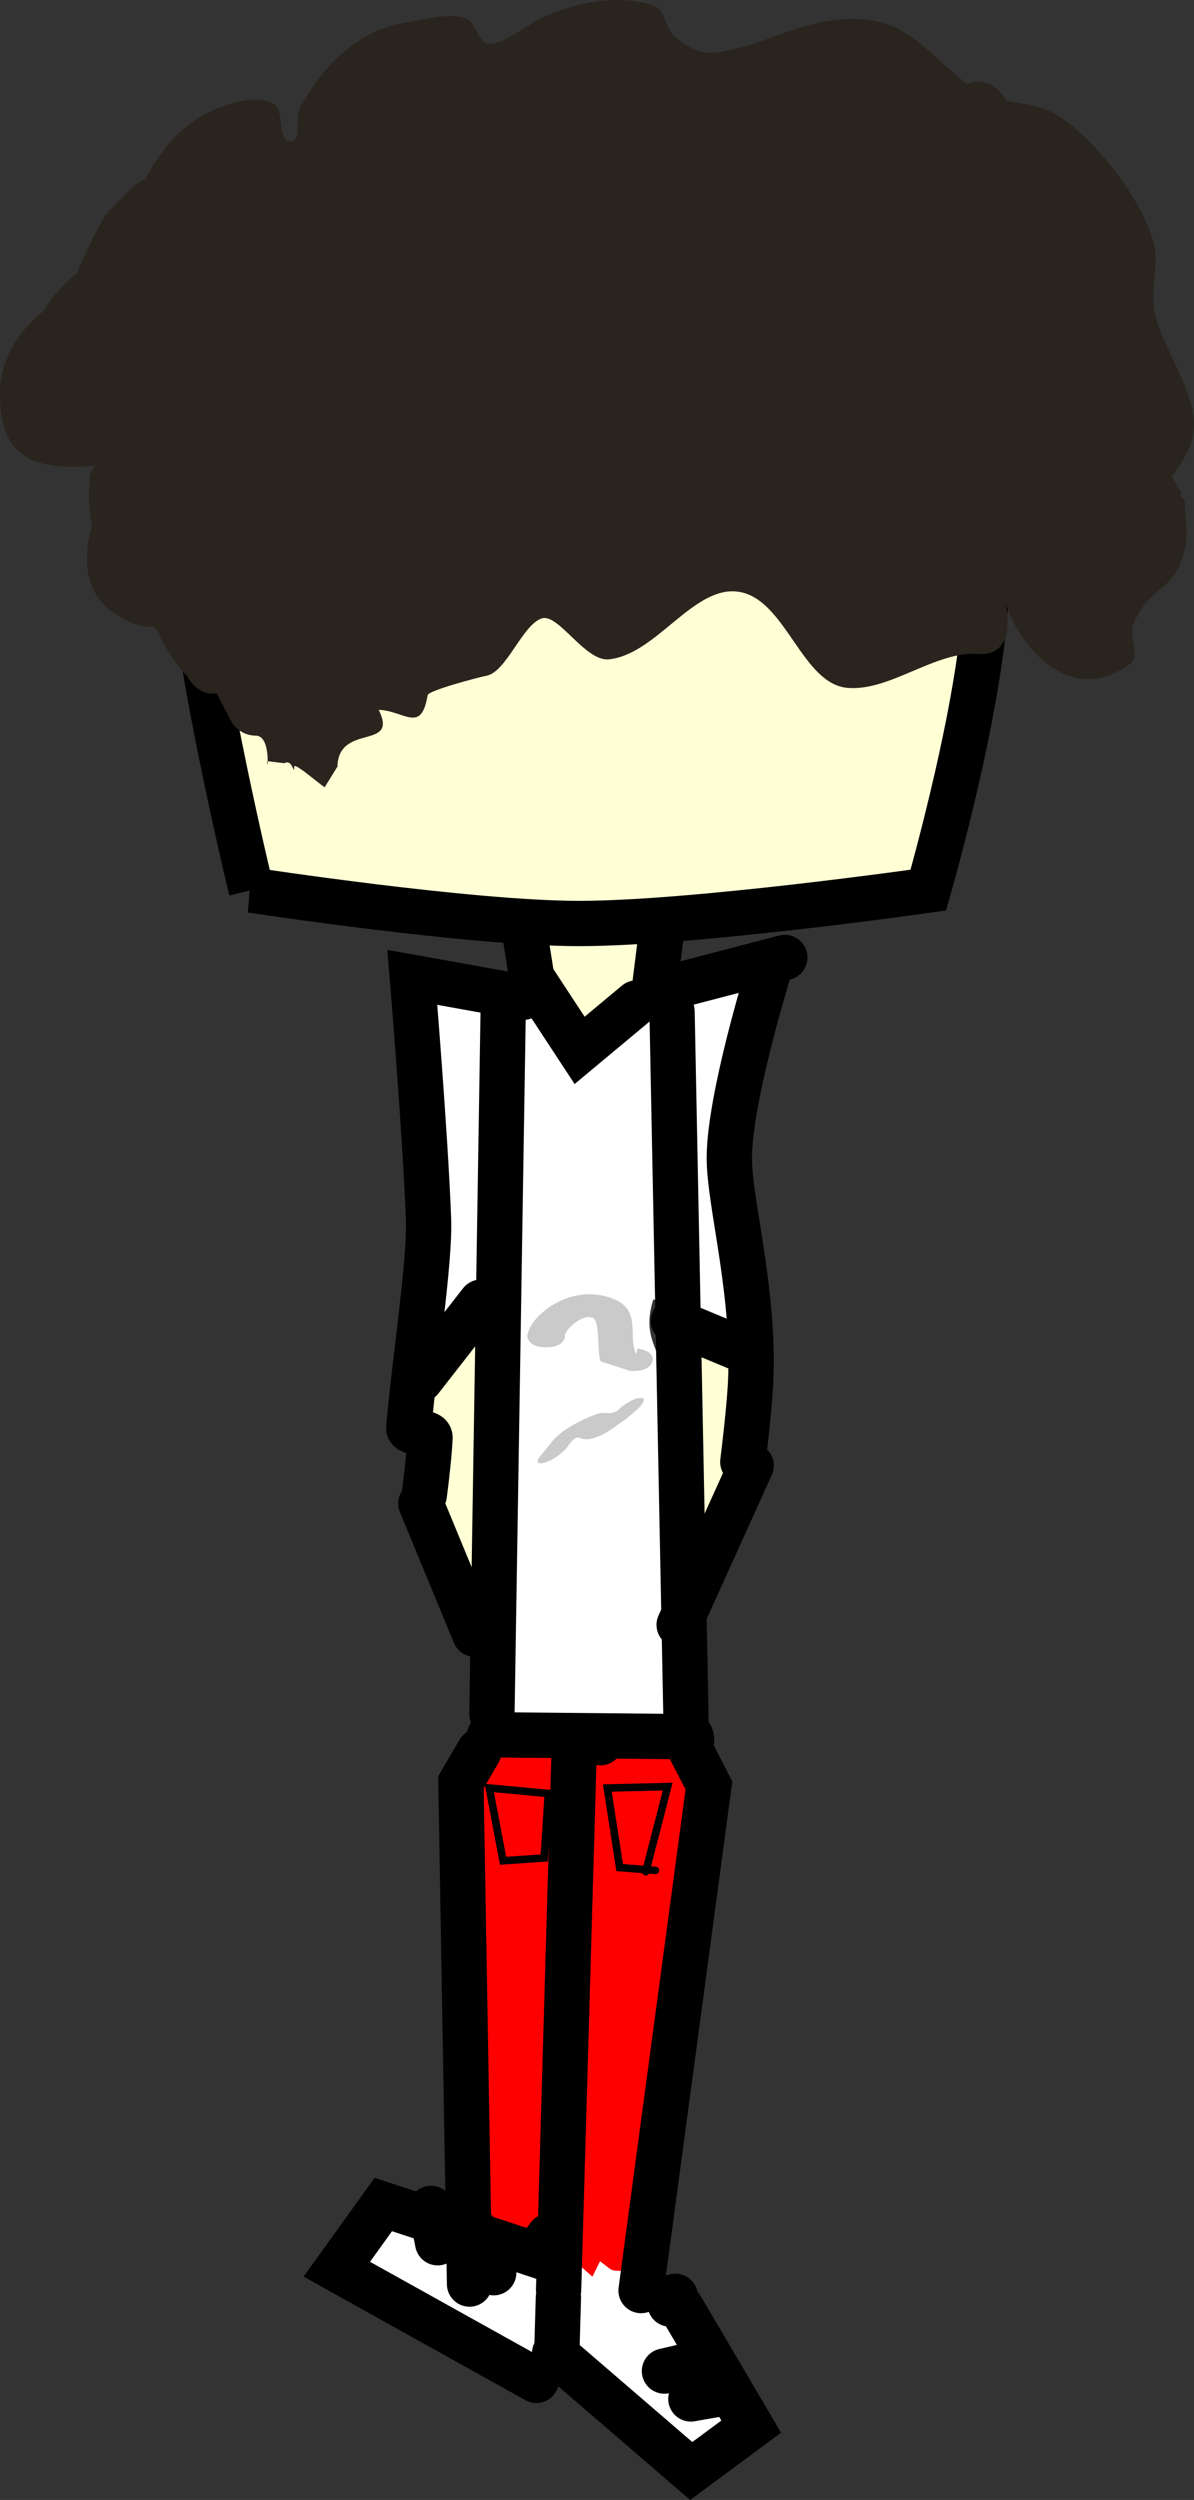 <svg version="1.1" xmlns="http://www.w3.org/2000/svg" xmlns:xlink="http://www.w3.org/1999/xlink" width="79.095" height="165.591" viewBox="0,0,79.095,165.591"><rect x="0" y="0" width="79.095" height="165.591" fill="#333333" stroke="none"/><g transform="translate(-280.453,-98.999)"><g data-paper-data="{&quot;isPaintingLayer&quot;:true}" fill-rule="nonzero" stroke-linejoin="miter" stroke-miterlimit="10" stroke-dasharray="" stroke-dashoffset="0" style="mix-blend-mode: normal"><path d="M313.764,198.76c-0.175,3.683 -3.349,6.808 -5.139,2.365c-1.371,-3.402 -0.34,-7.332 -0.312,-11c0.017,-2.255 4.046,-3.508 4.812,-1.125c0.936,2.913 0.562,6.453 0.562,9.377z" fill="#ffffd6" stroke="none" stroke-width="0.5" stroke-linecap="butt"/><path d="M327.688,199.875c-2.872,0 -3.057,-7.491 -2.588,-10.057c0.004,-0.022 0.008,-0.043 0.012,-0.065c0.23,-1.143 1.24,-2.003 2.451,-2.003c1.381,0 2.5,1.119 2.5,2.5c0,0.281 -0.046,0.551 -0.132,0.802c1.185,3.717 0.201,8.823 -2.243,8.823z" fill="#ffffd6" stroke="none" stroke-width="0.5" stroke-linecap="butt"/><path d="M308.75,186.125c-2.225,-4.45 -0.323,-11.433 -0.062,-16.058c0.132,-2.337 -1.182,-4.476 1.007,-6.178c1.984,-1.543 3.166,0.82 3.747,2.455c0.019,-0.032 0.038,-0.063 0.059,-0.094c2.339,-3.508 4.328,0.856 5.848,2.25c0.853,0.782 1.234,-2.224 2.339,-2.563c3.101,-0.951 7.518,-5.262 10.021,-3.131c0.427,0.364 -0.783,1.158 -0.381,1.929c0.939,1.8 -1.041,3.433 -1.594,4.655c-1.339,2.957 -1.854,4.754 -1.214,8.265c0.475,2.607 3.114,6.488 1.31,8.988c-0.873,1.21 -2.986,0.522 -4.03,-0.313c-0.321,-0.257 -2.022,-1.401 -2.074,-1.237c-0.89,2.799 0.851,3.579 0.851,5.922c0,6.471 1.73,13.517 0.875,19.845c-0.088,0.652 -0.341,1.224 -0.717,1.718c-2.22,-0.077 -4.471,-0.091 -6.518,0.369c-1.321,-0.003 -3.309,-0.165 -5.163,-0.086c-1.562,-2.076 0.908,-2.844 -0.206,-5.073c-0.183,-0.347 -0.286,-0.743 -0.286,-1.163c0,-0.023 0,-0.045 0.001,-0.068c0.083,-6.03 0.838,-12.508 0.874,-18.727c0.005,-0.782 0.008,-1.564 0.011,-2.347c-0.759,1.972 -3.474,3.091 -4.699,0.641z" fill="#ffffff" stroke="none" stroke-width="0.5" stroke-linecap="butt"/><path d="M313.562,213.438c-0.037,-0.037 -0.073,-0.074 -0.107,-0.11c1.764,-0.039 3.623,0.121 4.818,0.117c1.904,-0.416 3.97,-0.434 6.025,-0.376c-0.636,0.612 -1.483,1.074 -2.43,1.391c-2.471,-0.014 -4.939,-0.193 -7.405,-0.361c-0.346,-0.19 -0.65,-0.411 -0.9,-0.662z" fill="#ffffff" stroke="none" stroke-width="0.5" stroke-linecap="butt"/><path d="M319.78,214.913c-1.263,0.143 -2.561,0.073 -3.689,-0.202c1.229,0.082 2.459,0.156 3.689,0.202z" fill="#ffffff" stroke="none" stroke-width="0.5" stroke-linecap="butt"/><path d="M326.007,230.294c-0.664,4.096 -2.13,8.794 -1.975,12.848c0.007,0.077 0.011,0.155 0.011,0.234c0,0.159 -0.015,0.314 -0.043,0.465c1.136,3.409 0.06,6.076 -2.219,6.857c-0.048,-0 -0.097,-0 -0.145,-0c-0.978,0 -1.98,0.001 -2.992,-0.009c-0.126,-0.035 -0.253,-0.074 -0.382,-0.117c-0.76,-0.255 -1.578,-0.093 -2.376,0.055c-0.833,-0.032 -1.663,-0.078 -2.482,-0.145c-0.341,-0.215 -0.652,-0.563 -0.923,-1.105c-1.083,-2.166 -0.767,-5.945 -0.901,-8.231c-0.217,-3.706 0.337,-7.146 0.214,-10.77c-0.15,-4.411 -1.723,-9.7 -0.188,-14c0.18,-0.503 0.524,-0.95 0.993,-1.338c0.422,0.041 0.845,0.075 1.271,0.1c3.51,0.205 7.017,-0.056 10.519,-0.295c0.462,-0.032 0.923,-0.063 1.383,-0.093c0.974,0.631 1.665,1.461 1.897,2.501c0.249,1.12 -1.123,3.409 -1.25,4.475c-0.333,2.793 0.037,5.808 -0.41,8.568z" data-paper-data="{&quot;index&quot;:null}" fill="#ff0000" stroke="none" stroke-width="0.5" stroke-linecap="butt"/><path d="M315.757,213.36c0.959,0.037 1.843,0.087 2.516,0.084c0.992,-0.217 2.027,-0.325 3.083,-0.372c1.595,0.195 3.065,0.623 4.141,1.269c-0.221,0.018 -0.443,0.033 -0.665,0.046c-3.489,0.204 -6.975,-0.057 -10.455,-0.295c-0.204,-0.014 -0.408,-0.028 -0.612,-0.042c0.603,-0.288 1.277,-0.518 1.993,-0.691z" fill="#ff0000" stroke="none" stroke-width="0.5" stroke-linecap="butt"/><path d="M319.1,157.521c0.721,0.053 1.163,0.861 1.738,1.3c0.167,0.128 1.3,-0.757 2.548,0.521c1.944,1.991 -1.612,8.689 -4.5,8.529c-2.758,-0.153 -3.668,-4.354 -3.647,-6.475c0.002,-0.244 -0.053,-2.234 0.448,-2.463l1.53,-0.784c0.06,0 0.12,0.003 0.179,0.008c0.58,-0.038 1.105,-0.68 1.705,-0.636z" fill="#ffffd6" stroke="none" stroke-width="0.5" stroke-linecap="butt"/><path d="M320.476,250.464c0.071,0.09 0.142,0.181 0.214,0.272l-0.145,0.182c-1.286,1.621 -2.572,3.242 -3.858,4.862c-0.691,-0.318 -1.612,-0.454 -2.264,-0.794c-2.438,-1.271 -11.298,-4.884 -9.532,-8.16c1.505,-2.791 5.861,-1.97 7.919,-0.743c0.747,0.446 1.52,1.728 2.276,1.895c0.462,0.102 1.29,-0.807 2.108,-0.435c0.034,0.015 0.068,0.031 0.101,0.047c0.999,0.986 2.078,1.945 3.181,2.874z" data-paper-data="{&quot;index&quot;:null}" fill="#ffffff" stroke="none" stroke-width="0.5" stroke-linecap="butt"/><path d="M329.352,260.469c0.001,0.283 -0.061,0.57 -0.195,0.84c-0.07,0.142 -0.156,0.271 -0.253,0.386c-0.051,0.104 -0.146,0.191 -0.275,0.264c-0.511,0.399 -1.209,0.518 -1.842,0.272c-1.146,-0.041 -2.405,-0.332 -2.843,-0.758c-1.226,-1.195 -5.468,-5.687 -5.903,-6.523c-0.138,-0.266 -0.35,-0.443 -0.609,-0.563c0.905,-1.834 1.811,-3.668 2.716,-5.502l0.053,-0.107c0.22,0.175 0.449,0.351 0.691,0.526c0.174,0.126 0.558,0.11 0.941,0.112c0.5,0.251 0.998,0.498 1.49,0.741c0.187,0.307 0.28,0.644 0.502,0.957c0.722,1.019 2.878,1.299 3.749,2.329c1.28,1.513 2.103,4.784 1.777,7.025z" data-paper-data="{&quot;index&quot;:null}" fill="#ffffff" stroke="none" stroke-width="0.5" stroke-linecap="butt"/><path d="M297.102,157.957c0,0 -4.223,-17.294 -4.223,-24.936c0,-2.758 -0.958,-11.042 3.545,-14.968c5.805,-5.062 17.757,-5.544 21.794,-5.544c3.393,0 15.743,-2.371 21.091,2.117c6.848,5.747 6.459,19.012 6.459,23.02c0,7.072 -3.821,20.311 -3.821,20.311c0,0 -15.477,2.212 -23.126,2.212c-7.281,0 -21.719,-2.212 -21.719,-2.212z" fill="#ffffd6" stroke="#000000" stroke-width="3" stroke-linecap="butt"/><path d="M358.747,131.707l-0.143,0.084l0.335,0.374c-0.002,1.089 0.257,2.211 -0.007,3.268c-0.719,2.883 -2.218,2.172 -3.386,4.88c-0.351,0.814 0.479,2.12 -0.232,2.649c-3.883,2.892 -7.278,-0.986 -8.279,-4.087c-0.71,-2.199 1.734,3.682 -1.815,3.439c-2.812,-0.193 -5.816,2.486 -8.622,2.249c-3.056,-0.259 -4.1,-5.945 -7.256,-6.372c-2.97,-0.402 -5.423,4.176 -8.565,4.481c-1.558,0.151 -3.333,-3.058 -4.428,-2.714c-1.292,0.406 -2.359,3.597 -3.697,3.806c-0.25,0.039 -3.818,0.955 -3.871,1.283c-0.421,2.573 -1.541,1.034 -3.239,0.969c1.334,2.721 -2.649,0.84 -2.738,3.763l-0.827,1.34c0.161,0.278 -2.032,-1.685 -2.032,-1.341c0,0.697 -0.093,-0.551 -0.656,-0.225l-1.143,-0.137c0,1.04 0.299,-1.688 -0.741,-1.688c-0.741,0 -1.383,-0.428 -1.69,-1.051l-0.913,-1.757c-1.192,0.2 -1.858,-0.966 -1.858,-0.966l-0.085,-0.178c-0.821,-0.742 -1.57,-2.116 -2.135,-3.248c-0.524,-0.015 -1.038,-0.07 -1.517,-0.266c-3.086,-1.264 -3.405,-3.802 -2.652,-6.478c-0.207,-0.827 -0.264,-1.882 -0.137,-3.218c0.028,-0.295 0.183,-0.524 0.399,-0.725c-3.803,0.298 -6.308,-0.23 -6.364,-4.585c-0.033,-2.542 1.234,-4.297 2.954,-5.723c0.467,-0.846 1.225,-1.714 2.131,-2.444c0.551,-1.304 1.174,-2.572 1.888,-3.836l0.233,-0.137l-0.061,-0.061l1.695,-1.695v0c0.21,-0.21 0.47,-0.371 0.761,-0.464c1.161,-2.148 2.691,-4.014 5.225,-4.881c1.036,-0.354 2.316,-0.64 3.281,-0.125c0.797,0.425 0.217,2.37 1.114,2.469c0.786,0.087 0.299,-1.581 0.684,-2.271c1.563,-2.798 3.754,-5.065 7.011,-5.598c1.28,-0.209 2.623,-0.625 3.878,-0.301c0.718,0.185 0.761,1.43 1.46,1.679c0.808,0.287 2.993,-1.389 3.478,-1.613c2.251,-1.042 5.076,-1.694 7.531,-0.895c0.817,0.266 0.807,1.577 1.48,2.112c1.982,1.573 2.744,0.961 4.891,0.543c2.429,-0.857 4.702,-1.888 7.385,-1.75c3.301,0.17 4.717,2.597 7.048,4.286c0.225,-0.095 0.471,-0.147 0.73,-0.147c0.664,0 1.248,0.344 1.584,0.863l0.268,0.401c1.046,0.205 2.139,0.299 3.07,0.787c2.516,1.32 5.918,5.671 6.698,8.59c0.376,1.41 -0.205,3.102 0.039,4.521c0.46,2.671 3.5,6.093 2.399,8.899c-0.296,0.754 -0.734,1.441 -1.238,2.086zM352.523,140.475c0.008,0.01 0.011,0.009 0.007,-0.009c-0.002,0.003 -0.005,0.006 -0.007,0.009z" fill="#29241d" stroke="none" stroke-width="0.5" stroke-linecap="butt"/><path d="M308.561,198.013c0.169,-1.32 0.317,-2.611 0.379,-3.777c0.026,-0.488 -1.449,-0.212 -1.408,-0.674c0.405,-4.61 1.413,-10.992 1.307,-13.832c-0.21,-5.618 -1.072,-15.993 -1.072,-15.993l7.347,1.319" fill="none" stroke="#000000" stroke-width="3" stroke-linecap="round"/><path d="M324.84,251.615l0.346,-0.515" data-paper-data="{&quot;index&quot;:null}" fill="none" stroke="#000000" stroke-width="3" stroke-linecap="round"/><path d="M326.108,214.727l1.308,2.539l-4.497,33.454" data-paper-data="{&quot;index&quot;:null}" fill="none" stroke="#000000" stroke-width="3" stroke-linecap="round"/><path d="M312.872,213.992l0.044,-0.085l13.316,0.126" fill="none" stroke="#000000" stroke-width="3" stroke-linecap="round"/><path d="M322.616,165.433l-3.767,3.14l-3.171,-4.835l-0.565,-3.579" fill="none" stroke="#000000" stroke-width="3" stroke-linecap="round"/><path d="M332.443,162.419l-8.665,2.26l0.565,-4.521" fill="none" stroke="#000000" stroke-width="3" stroke-linecap="round"/><path d="M313.041,212.526l0.753,-47.093" fill="none" stroke="#000000" stroke-width="3" stroke-linecap="round"/><path d="M325.893,212.622l-0.921,-46.624" fill="none" stroke="#000000" stroke-width="3" stroke-linecap="round"/><path d="M326.271,214.271l-0.358,-0.615l-0.011,-0.531" fill="none" stroke="#000000" stroke-width="3" stroke-linecap="round"/><path d="M311.558,250.29l-0.571,-33.239l1.197,-2.056" data-paper-data="{&quot;index&quot;:null}" fill="none" stroke="#000000" stroke-width="3" stroke-linecap="round"/><path d="M315.983,256.669l-13.219,-7.363l3.082,-4.288l10.035,3.313l0.936,-1.222" data-paper-data="{&quot;index&quot;:null}" fill="none" stroke="#000000" stroke-width="3" stroke-linecap="round"/><path d="M329.66,195.837c0.165,-1.379 0.343,-2.856 0.472,-4.557c0.477,-6.289 -1.401,-12.56 -1.366,-15.677c0.044,-3.969 2.546,-12.053 2.546,-12.053" fill="none" stroke="#000000" stroke-width="3" stroke-linecap="round"/><path d="M311.911,207.252l-3.579,-8.665" fill="none" stroke="#000000" stroke-width="3" stroke-linecap="round"/><path d="M330.214,196.075l-4.772,10.549" fill="none" stroke="#000000" stroke-width="3" stroke-linecap="round"/><path d="M320.23,214.284l0.004,0.145" fill="none" stroke="#000000" stroke-width="3" stroke-linecap="round"/><path d="M317.458,250.67l1.023,-35.49" data-paper-data="{&quot;index&quot;:null}" fill="none" stroke="#000000" stroke-width="3" stroke-linecap="round"/><path d="M317.355,254.253l0.089,-3.082" data-paper-data="{&quot;index&quot;:null}" fill="none" stroke="#000000" stroke-width="3" stroke-linecap="round"/><path d="M325.571,251.836l4.645,7.895l-3.973,2.941l-9.051,-7.798" data-paper-data="{&quot;index&quot;:null}" fill="none" stroke="#000000" stroke-width="3" stroke-linecap="round"/><path d="M327.162,255.422l-2.693,0.631" data-paper-data="{&quot;index&quot;:null}" fill="none" stroke="#000000" stroke-width="3" stroke-linecap="round"/><path d="M328.52,257.494l-2.301,0.405" data-paper-data="{&quot;index&quot;:null}" fill="none" stroke="#000000" stroke-width="3" stroke-linecap="round"/><path d="M313.159,249.538l-1.424,-3.054" data-paper-data="{&quot;index&quot;:null}" fill="none" stroke="#000000" stroke-width="3" stroke-linecap="round"/><path d="M309.004,245.28l0.441,2.273" data-paper-data="{&quot;index&quot;:null}" fill="none" stroke="#000000" stroke-width="3" stroke-linecap="round"/><path d="M312.313,185.25l-4,5.125" fill="none" stroke="#000000" stroke-width="3" stroke-linecap="round"/><path d="M325.063,186.5l4.5,1.875" fill="none" stroke="#000000" stroke-width="3" stroke-linecap="round"/><path d="M323.659,189.208c-0.245,0.74 -1.471,0.592 -1.471,0.592l-1.941,-0.622c-0.26,-0.488 -0.023,-2.612 -0.502,-2.87c-0.7,-0.377 -1.935,0.855 -1.862,1.182c0,0 0,0.755 -1.25,0.755c-1.25,0 -1.25,-0.755 -1.25,-0.755c0.133,-1.316 2.881,-3.604 5.738,-2.442c1.883,0.766 0.872,2.574 1.498,3.653l0.059,-0.381c0,0 1.226,0.148 0.981,0.888z" fill="#cacaca" stroke="none" stroke-width="0.5" stroke-linecap="butt"/><path d="M322.852,191.598c0.655,-0.034 -0.168,0.741 -0.168,0.741l-0.732,0.628c-0.54,0.357 -1.095,0.82 -1.621,1.07c-1.838,0.873 -1.286,-0.614 -2.358,0.886c0,0 -0.64,0.744 -1.475,0.965c-0.835,0.221 -0.195,-0.523 -0.195,-0.523c0.47,-0.508 0.735,-1.032 1.409,-1.524c0.75,-0.547 1.641,-0.966 2.313,-1.192c0.57,-0.191 0.867,0.157 1.492,-0.315l-0.143,0.073c0,0 0.824,-0.775 1.479,-0.81z" fill="#cacaca" stroke="none" stroke-width="0.5" stroke-linecap="butt"/><path d="M323.866,222.886l-2.364,-0.182l-0.818,-5.273l4,-0.091l-1.455,5.636" data-paper-data="{&quot;index&quot;:null}" fill="none" stroke="#000000" stroke-width="0.5" stroke-linecap="round"/><path d="M316.503,222.068l-2.727,0.182l-0.909,-4.818l3.909,0.364z" data-paper-data="{&quot;index&quot;:null}" fill="none" stroke="#000000" stroke-width="0.5" stroke-linecap="round"/></g></g></svg>